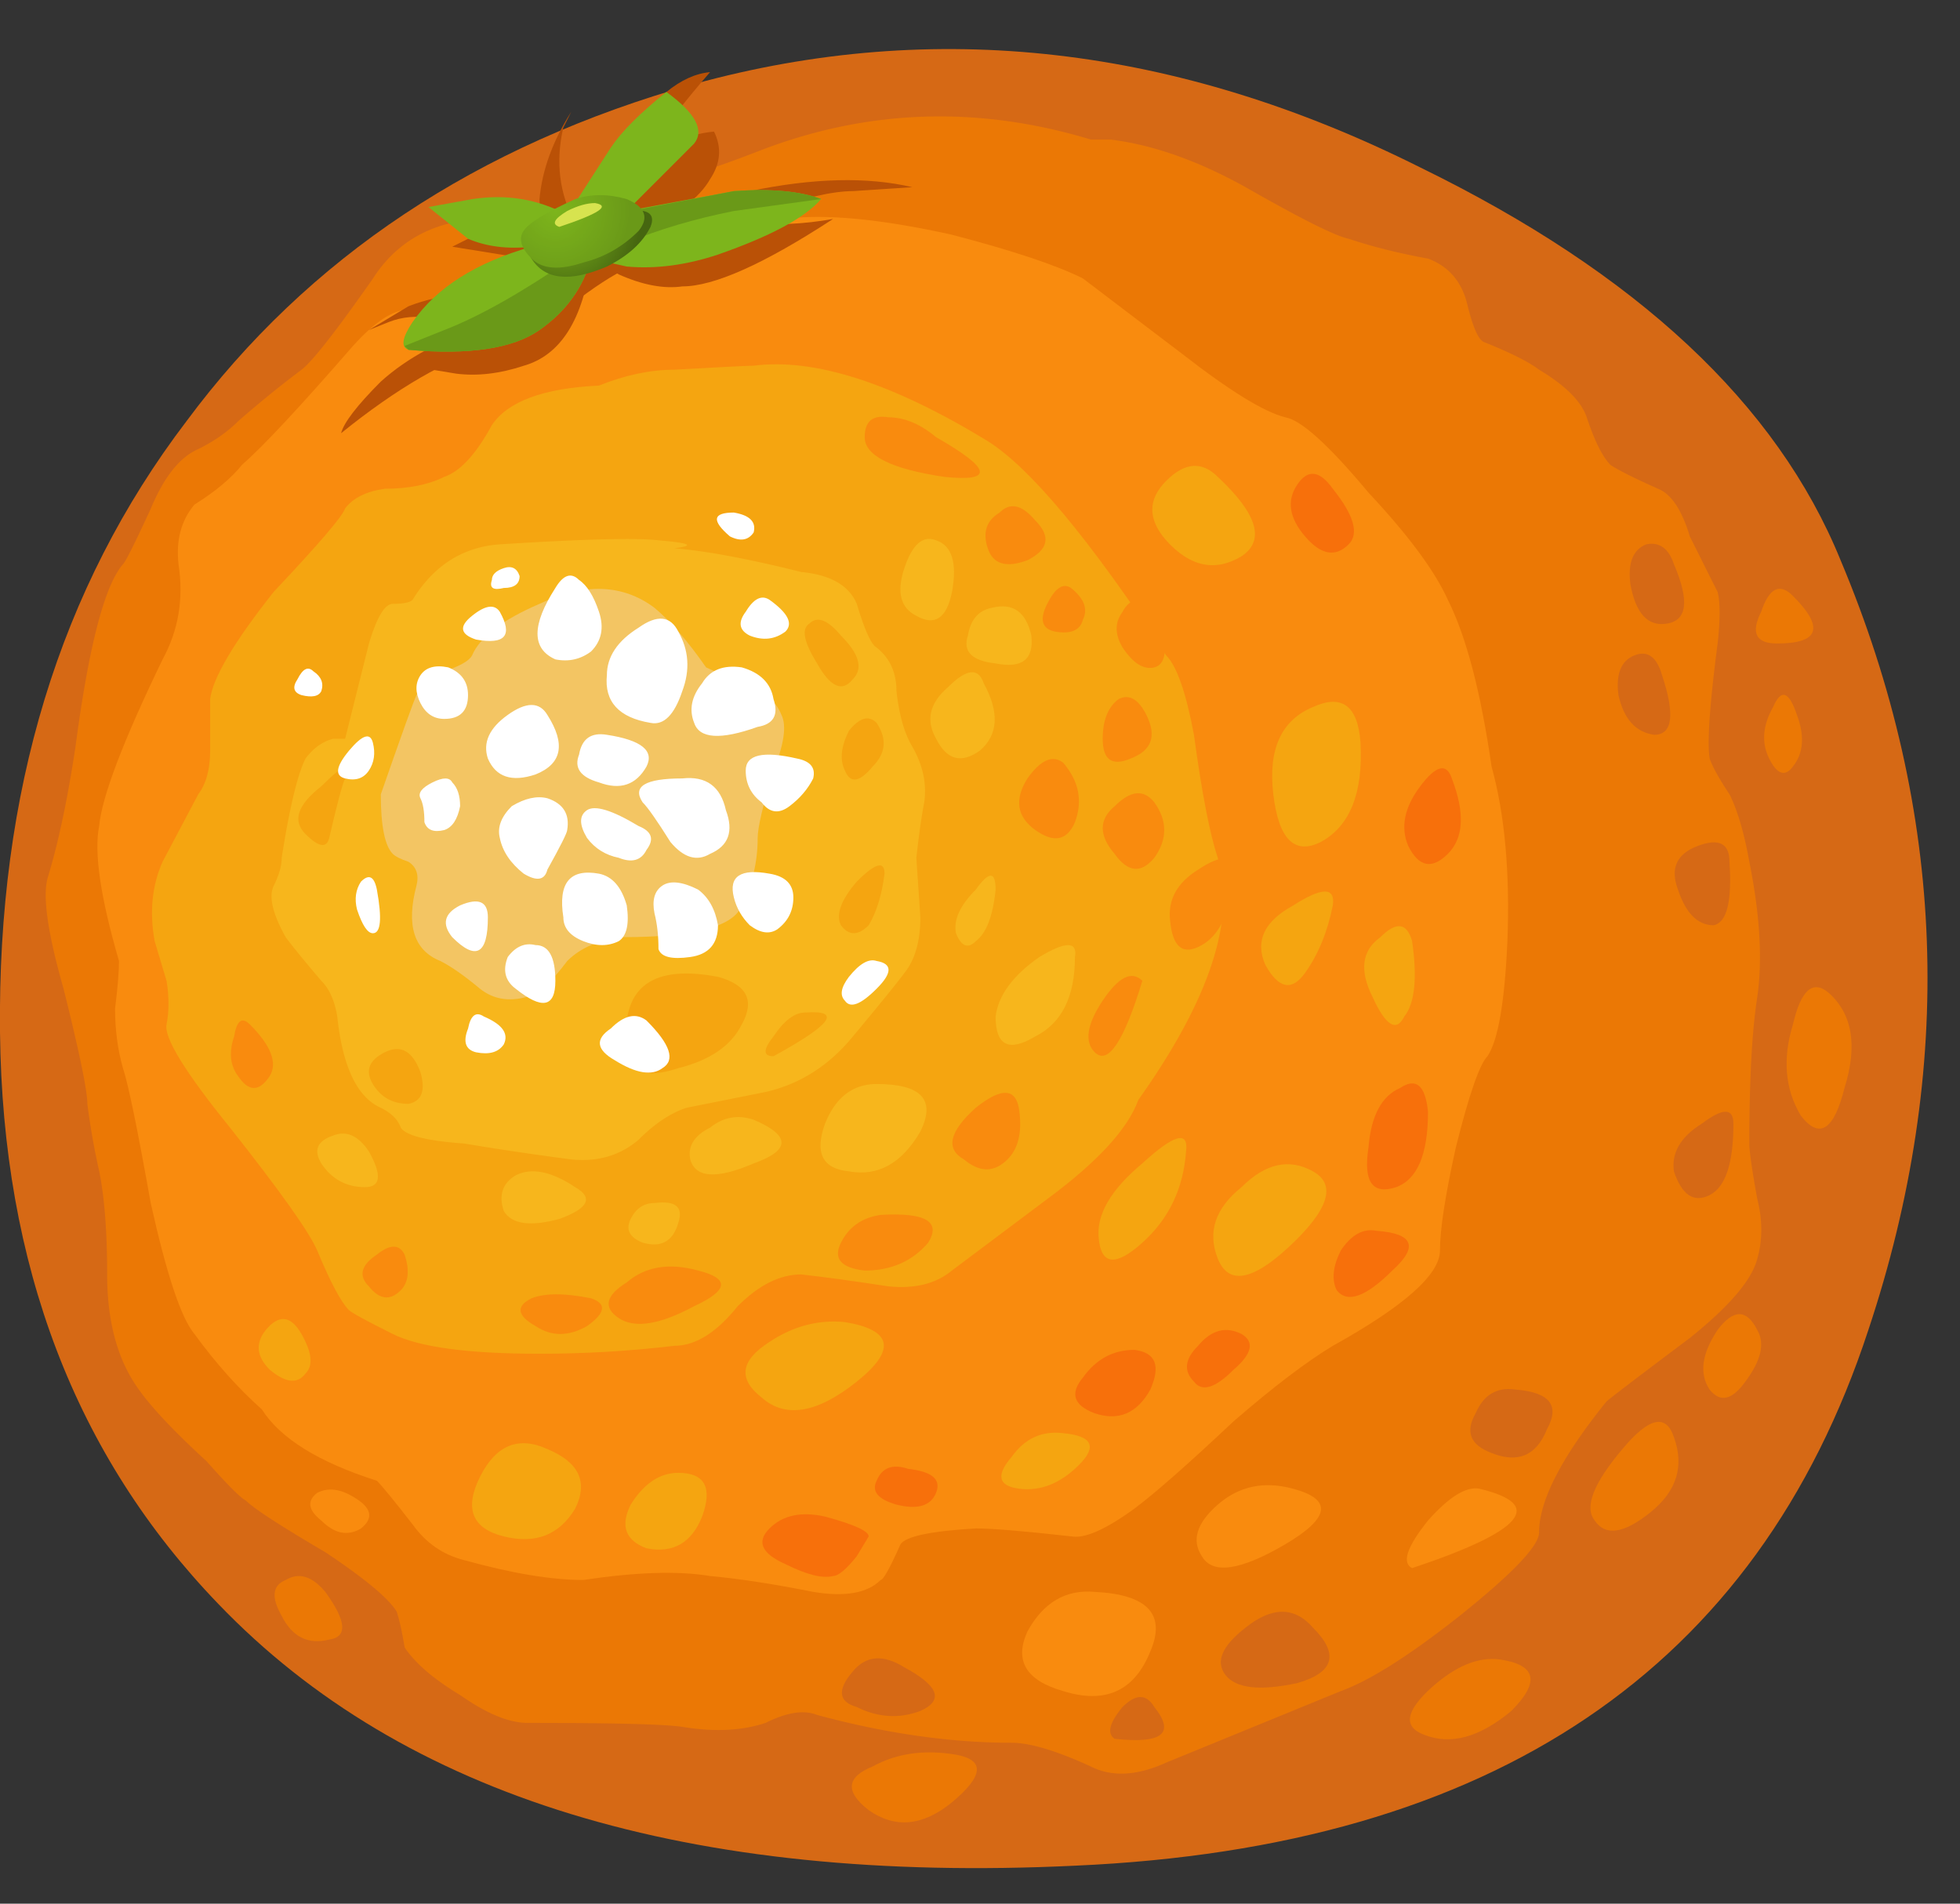 <svg xmlns="http://www.w3.org/2000/svg" width="280" viewBox="0 0 210 204" height="272" version="1.0"><rect x="0" y="0" width="210" height="204" fill="#333333" stroke="none"/><defs><clipPath id="a"><path d="M124.953 113.738h6.809v6.809h-6.809zm0 0"/></clipPath><clipPath id="b"><path d="M128.355 113.738a3.403 3.403 0 0 0-3.402 3.403 3.406 3.406 0 0 0 3.402 3.406 3.403 3.403 0 1 0 0-6.809zm0 0"/></clipPath><clipPath id="c"><path d="M56 22h14v8H56zm0 0"/></clipPath><clipPath id="d"><path d="m62.477 23.887 4.671-1.278c2.266-.28 3.114.286 2.551 1.703-.847 1.7-2.414 3.118-4.68 4.254-3.968 1.7-6.656 1.414-8.07-.851-.574-.852-.289-1.567.848-2.125.57-.285 2.129-.856 4.68-1.703zm0 0" clip-rule="evenodd"/></clipPath><clipPath id="f"><path d="M55 20h15v9H55zm0 0"/></clipPath><clipPath id="g"><path d="M61.625 21.336c1.703-.566 3.543-.566 5.527 0 1.985.848 2.407 1.984 1.278 3.398-1.696 1.703-3.68 2.836-5.95 3.399-2.55.851-4.39.71-5.527-.426-1.129-1.133-1.418-2.125-.848-2.977.56-.843 2.399-1.98 5.52-3.394zm0 0" clip-rule="evenodd"/></clipPath><radialGradient gradientTransform="matrix(.581 .814 .813 -.581 62.643 -39.158)" gradientUnits="userSpaceOnUse" r="8.231" cx="49.971" id="e" cy="-38.501" fx="49.971" fy="-38.501"><stop stop-color="#7DB51C" offset="0"/><stop stop-color="#7CB41C" offset=".008"/><stop stop-color="#7CB31C" offset=".02"/><stop stop-color="#7BB21C" offset=".031"/><stop stop-color="#7AB11B" offset=".043"/><stop stop-color="#7AB01B" offset=".055"/><stop stop-color="#79AF1B" offset=".066"/><stop stop-color="#78AE1B" offset=".078"/><stop stop-color="#78AD1B" offset=".09"/><stop stop-color="#77AD1B" offset=".102"/><stop stop-color="#76AC1B" offset=".113"/><stop stop-color="#76AB1A" offset=".125"/><stop stop-color="#75AA1A" offset=".137"/><stop stop-color="#74A91A" offset=".148"/><stop stop-color="#74A81A" offset=".16"/><stop stop-color="#73A71A" offset=".172"/><stop stop-color="#73A61A" offset=".184"/><stop stop-color="#72A51A" offset=".195"/><stop stop-color="#71A419" offset=".207"/><stop stop-color="#71A319" offset=".219"/><stop stop-color="#70A219" offset=".23"/><stop stop-color="#6FA119" offset=".242"/><stop stop-color="#6FA119" offset=".254"/><stop stop-color="#6EA019" offset=".262"/><stop stop-color="#6E9F19" offset=".27"/><stop stop-color="#6E9F19" offset=".277"/><stop stop-color="#6D9E19" offset=".285"/><stop stop-color="#6D9E18" offset=".293"/><stop stop-color="#6C9D18" offset=".301"/><stop stop-color="#6C9C18" offset=".309"/><stop stop-color="#6B9C18" offset=".316"/><stop stop-color="#6B9B18" offset=".324"/><stop stop-color="#6B9A18" offset=".332"/><stop stop-color="#6A9A18" offset=".34"/><stop stop-color="#6A9918" offset=".348"/><stop stop-color="#699918" offset=".355"/><stop stop-color="#699818" offset=".363"/><stop stop-color="#689718" offset=".371"/><stop stop-color="#689717" offset=".379"/><stop stop-color="#689617" offset=".387"/><stop stop-color="#679617" offset=".395"/><stop stop-color="#679517" offset=".402"/><stop stop-color="#669417" offset=".41"/><stop stop-color="#669417" offset=".418"/><stop stop-color="#659317" offset=".426"/><stop stop-color="#659217" offset=".434"/><stop stop-color="#659217" offset=".441"/><stop stop-color="#649117" offset=".449"/><stop stop-color="#649117" offset=".457"/><stop stop-color="#639016" offset=".465"/><stop stop-color="#638F16" offset=".473"/><stop stop-color="#628F16" offset=".48"/><stop stop-color="#628E16" offset=".488"/><stop stop-color="#628E16" offset=".496"/><stop stop-color="#618D16" offset=".504"/><stop stop-color="#608C16" offset=".516"/><stop stop-color="#608B16" offset=".527"/><stop stop-color="#5F8A16" offset=".539"/><stop stop-color="#5E8915" offset=".551"/><stop stop-color="#5E8815" offset=".563"/><stop stop-color="#5D8715" offset=".574"/><stop stop-color="#5D8615" offset=".586"/><stop stop-color="#5C8515" offset=".598"/><stop stop-color="#5B8415" offset=".609"/><stop stop-color="#5B8315" offset=".621"/><stop stop-color="#5A8314" offset=".633"/><stop stop-color="#5A8214" offset=".641"/><stop stop-color="#598114" offset=".648"/><stop stop-color="#598114" offset=".656"/><stop stop-color="#588014" offset=".664"/><stop stop-color="#588014" offset=".672"/><stop stop-color="#577F14" offset=".68"/><stop stop-color="#577E14" offset=".688"/><stop stop-color="#577E14" offset=".695"/><stop stop-color="#567D14" offset=".703"/><stop stop-color="#567D13" offset=".711"/><stop stop-color="#557C13" offset=".719"/><stop stop-color="#557B13" offset=".727"/><stop stop-color="#547B13" offset=".734"/><stop stop-color="#547A13" offset=".742"/><stop stop-color="#547913" offset=".75"/><stop stop-color="#537913" offset=".758"/><stop stop-color="#527813" offset=".77"/><stop stop-color="#527713" offset=".781"/><stop stop-color="#517612" offset=".793"/><stop stop-color="#517512" offset=".805"/><stop stop-color="#507412" offset=".816"/><stop stop-color="#507412" offset=".824"/><stop stop-color="#4F7312" offset=".832"/><stop stop-color="#4F7212" offset=".84"/><stop stop-color="#4E7212" offset=".848"/><stop stop-color="#4E7112" offset=".855"/><stop stop-color="#4D7012" offset=".863"/><stop stop-color="#4D7012" offset=".871"/><stop stop-color="#4C6F11" offset=".879"/><stop stop-color="#4C6E11" offset=".891"/><stop stop-color="#4B6D11" offset=".902"/><stop stop-color="#4B6C11" offset=".914"/><stop stop-color="#4A6C11" offset=".922"/><stop stop-color="#4A6B11" offset=".93"/><stop stop-color="#496B11" offset=".938"/><stop stop-color="#496A11" offset=".945"/><stop stop-color="#486911" offset=".957"/><stop stop-color="#486810" offset=".965"/><stop stop-color="#476810" offset=".973"/><stop stop-color="#476710" offset=".984"/><stop stop-color="#466610" offset=".992"/><stop stop-color="#466610" offset="1"/></radialGradient><radialGradient gradientTransform="matrix(.581 .814 .813 -.581 62.717 -39.22)" gradientUnits="userSpaceOnUse" r="8.23" cx="48.431" id="h" cy="-38.551" fx="48.431" fy="-38.551"><stop stop-color="#7DB51C" offset="0"/><stop stop-color="#7CB41C" offset=".031"/><stop stop-color="#7CB31C" offset=".059"/><stop stop-color="#7BB21C" offset=".086"/><stop stop-color="#7BB11C" offset=".113"/><stop stop-color="#7AB11B" offset=".141"/><stop stop-color="#7AB01B" offset=".164"/><stop stop-color="#79AF1B" offset=".188"/><stop stop-color="#79AF1B" offset=".211"/><stop stop-color="#78AE1B" offset=".234"/><stop stop-color="#78AE1B" offset=".258"/><stop stop-color="#78AD1B" offset=".277"/><stop stop-color="#77AC1B" offset=".297"/><stop stop-color="#77AC1B" offset=".316"/><stop stop-color="#76AB1B" offset=".336"/><stop stop-color="#76AB1B" offset=".355"/><stop stop-color="#76AA1A" offset=".375"/><stop stop-color="#75A91A" offset=".395"/><stop stop-color="#75A81A" offset=".43"/><stop stop-color="#74A81A" offset=".465"/><stop stop-color="#73A71A" offset=".496"/><stop stop-color="#73A61A" offset=".527"/><stop stop-color="#72A51A" offset=".555"/><stop stop-color="#72A41A" offset=".582"/><stop stop-color="#71A41A" offset=".605"/><stop stop-color="#71A319" offset=".629"/><stop stop-color="#71A319" offset=".648"/><stop stop-color="#70A219" offset=".668"/><stop stop-color="#70A119" offset=".688"/><stop stop-color="#6FA119" offset=".707"/><stop stop-color="#6FA019" offset=".742"/><stop stop-color="#6E9F19" offset=".773"/><stop stop-color="#6E9E19" offset=".801"/><stop stop-color="#6D9E19" offset=".824"/><stop stop-color="#6D9D19" offset=".844"/><stop stop-color="#6C9C18" offset=".863"/><stop stop-color="#6C9C18" offset=".895"/><stop stop-color="#6B9B18" offset=".918"/><stop stop-color="#6B9A18" offset=".938"/><stop stop-color="#6A9918" offset=".969"/><stop stop-color="#6A9918" offset="1"/></radialGradient></defs><g clip-path="url(#a)"><g clip-path="url(#b)"><path fill="#fc6c03" d="M124.953 113.738h6.809v6.809h-6.809zm0 0"/></g></g><path fill="#d66915" d="M152.152 17.934c23.23 11.34 38.254 25.37 45.051 42.093 11.332 26.934 12.328 54.43 2.977 82.5-11.895 36.29-40.235 55.426-84.996 57.403-41.368 1.988-71.965-7.364-91.801-28.059C8.078 155.992.28 135.586 0 110.637c-.281-25.793 6.375-47.625 19.973-65.492C33.003 27.575 51.137 15.52 74.37 9.004c25.781-7.09 51.715-4.117 77.781 8.93zm0 0" fill-rule="evenodd"/><path fill="#eb7805" d="M177.652 52.379c1.414.566 2.551 2.27 3.399 5.101 1.137 2.27 2.12 4.258 2.98 5.954.285 1.132.285 2.98 0 5.53-.851 6.516-1.136 10.634-.851 12.329.289.848.996 2.133 2.129 3.832.847 1.7 1.562 4.113 2.12 7.23 1.137 5.668 1.423 10.48.856 14.454-.578 3.687-.855 8.937-.855 15.734 0 .852.285 2.84.855 5.957.567 2.27.567 4.395 0 6.375-.578 2.273-2.984 5.102-7.234 8.508-5.66 4.25-8.637 6.523-8.926 6.804-4.816 5.954-7.223 10.633-7.223 14.036 0 1.418-2.832 4.39-8.504 8.93-5.382 4.253-9.636 6.945-12.75 8.074l-18.699 7.656c-3.113 1.418-5.808 1.562-8.07.422-3.68-1.692-6.52-2.547-8.5-2.547-6.516 0-13.457-.992-20.824-2.977-1.414-.574-3.254-.289-5.528.848-2.543.848-5.527.992-8.918.422-1.984-.285-7.511-.422-16.582-.422-1.984 0-4.39-.992-7.222-2.98-2.832-1.704-4.813-3.407-5.95-5.102-.28-1.703-.57-2.98-.847-3.828-.848-1.418-3.399-3.543-7.649-6.38-4.82-2.827-7.652-4.675-8.504-5.523-.574-.289-1.984-1.703-4.253-4.254-3.399-3.117-5.809-5.664-7.223-7.648-2.266-3.125-3.399-7.234-3.399-12.336 0-4.539-.28-8.226-.847-11.055a76.194 76.194 0 0 1-1.274-7.234c0-1.414-.851-5.523-2.55-12.336-1.696-5.95-2.27-9.918-1.696-11.906 1.13-3.684 2.121-8.367 2.977-14.035 1.418-10.77 3.12-17.293 5.094-19.559.289-.285 1.28-2.273 2.976-5.957 1.418-3.398 3.113-5.527 5.098-6.379 1.703-.847 3.12-1.84 4.254-2.976a118.493 118.493 0 0 1 6.797-5.524c1.136-.855 3.687-4.11 7.656-9.781 2.547-3.969 6.375-6.094 11.472-6.379 9.63-.848 19.555-3.258 29.747-7.227 11.62-4.535 23.523-4.964 35.699-1.273h2.125c4.535.566 9.351 2.266 14.453 5.102 5.945 3.398 9.633 5.246 11.047 5.53 2.543.849 5.387 1.56 8.504 2.126 2.265.851 3.68 2.55 4.246 5.101.57 2.27 1.129 3.543 1.703 3.829 2.832 1.128 4.816 2.12 5.945 2.976 2.836 1.703 4.531 3.402 5.102 5.106.847 2.55 1.703 4.253 2.55 5.101.84.559 2.544 1.414 5.094 2.55zm0 0" fill-rule="evenodd"/><path fill="#f98b0e" d="M102 25.156c6.512 1.703 11.191 3.262 14.023 4.68l10.63 8.078c5.097 3.969 8.78 6.238 11.054 6.805 1.695.281 4.672 2.98 8.918 8.074 4.25 4.539 7.09 8.367 8.504 11.484 1.984 3.97 3.535 9.922 4.68 17.86 1.414 5.101 1.984 11.343 1.699 18.715-.285 6.515-.992 10.628-2.13 12.328-.847.851-1.983 4.113-3.394 9.78-1.132 5.103-1.703 8.786-1.703 11.056 0 2.55-3.82 5.949-11.476 10.203-2.825 1.703-6.368 4.398-10.625 8.082-4.813 4.531-8.356 7.656-10.63 9.36-3.112 2.269-5.382 3.253-6.796 2.976-5.106-.57-8.504-.848-10.203-.848-4.813.281-7.508.848-8.07 1.7-1.133 2.55-1.844 3.823-2.126 3.823-1.418 1.415-3.824 1.844-7.222 1.278-4.254-.848-7.934-1.414-11.047-1.7-3.406-.57-7.934-.425-13.598.423-3.398 0-7.652-.708-12.75-2.125-2.27-.57-4.11-1.84-5.527-3.825-1.984-2.547-3.262-4.11-3.828-4.683-6.235-1.985-10.344-4.532-12.328-7.649-2.551-2.273-4.953-4.965-7.223-8.082-1.426-1.695-2.98-6.37-4.684-14.031-1.418-7.938-2.406-12.758-2.976-14.461-.567-1.98-.844-4.11-.844-6.379.285-2.27.422-3.965.422-5.098-1.984-6.804-2.695-11.625-2.125-14.46.285-3.118 2.547-9.075 6.797-17.86 1.703-3.12 2.273-6.515 1.703-10.207-.281-2.55.281-4.68 1.703-6.375 2.266-1.422 3.961-2.844 5.094-4.258 2.273-1.984 6.234-6.238 11.902-12.754 2.551-2.836 4.672-4.113 6.375-3.836 1.13.286 2.406.575 3.824.852 1.704-.285 7.649-3.258 17.852-8.934 2.832-1.128 5.664-1.695 8.496-1.695 4.254.281 7.504.281 9.774 0 4.25-.558 10.207.004 17.855 1.703zm0 0" fill-rule="evenodd"/><path fill="#ba5106" d="m97.75 20.059-6.375.421c-4.254 0-12.469 2.84-24.648 8.508-1.704.848-3.97 2.407-6.801 4.676-1.98 1.703-4.39 2.836-7.223 3.406-4.82 1.414-10.203 4.54-16.156 9.352.289-1.133 1.703-2.973 4.254-5.531 2.832-2.551 6.52-4.536 11.054-5.95l-5.527-.851c-1.703-.281-3.262-.14-4.68.422l-2.125.855 4.247-2.55c3.687-1.422 7.085-1.567 10.207-.426 3.117.847 4.39.707 3.824-.422-.563-1.989-.563-3.258 0-3.828.847-.848 1.133-1.7.847-2.551-.562-1.703-.847-3.117-.847-4.254.285-3.117 1.422-6.234 3.406-9.36l-.855 1.704c-.848 3.683-.426 7.09 1.273 10.207 1.133 2.55 1.414 2.55.852 0-.286-1.133 1.128-3.973 4.25-8.504 3.117-4.813 6.238-7.371 9.351-7.653-5.664 6.516-8.496 11.051-8.496 13.606l2.543.426c2.55 0 5.953-.426 10.207-1.278 6.793-1.418 12.598-1.558 17.418-.425zm0 0" fill-rule="evenodd"/><path fill="#ba5106" d="M68.422 18.355c2.273-2.55 4.96-3.972 8.078-4.253.848 1.703.71 3.398-.422 5.101-1.129 1.988-3.543 3.828-7.223 5.531l11.047-.847c3.118.281 6.239.136 9.352-.422-7.367 4.812-12.75 7.226-16.145 7.226-1.984.282-4.254-.144-6.804-1.28l-2.97-1.696c-.847 6.52-3.26 10.348-7.222 11.48-2.55.848-4.965 1.13-7.226.848l-2.559-.422c1.695-2.27 4.672-4.535 8.922-6.805l6.375-4.25-13.168-2.128L51 25.155c2.266-.566 4.39-.566 6.375 0l4.25.426zm0 0" fill-rule="evenodd"/><path fill="#7db51c" d="M65.453 15.805c1.137-1.703 3.121-3.688 5.945-5.953 3.118 2.27 4.11 4.113 2.977 5.53l-7.223 7.227L78.63 20.48c3.969-.285 7.086 0 9.351.848-1.703 1.985-5.382 3.973-11.054 5.953-3.399 1.13-6.656 1.563-9.774 1.282l-3.824-.856c-.848 3.125-2.695 5.668-5.527 7.656-2.832 1.985-7.512 2.696-14.024 2.121-.855-.277-.71-1.27.426-2.972 2.55-3.68 6.797-6.38 12.75-8.075-2.55.282-4.816 0-6.8-.847l-4.247-3.402 4.68-.848c3.68-.567 7.078 0 10.2 1.7zm0 0" fill-rule="evenodd"/><path fill="#6a9918" d="M78.629 22.61c-4.254.847-8.078 1.988-11.477 3.402l-3.824 1.703c-.848 3.12-2.695 5.668-5.527 7.652-2.832 1.985-7.512 2.696-14.024 2.125l-.425-.422 4.25-1.703c3.68-1.418 8.214-3.972 13.597-7.652l6.375-5.106 11.051-2.129c3.969-.285 7.082 0 9.352.848zm0 0" fill-rule="evenodd"/><g clip-path="url(#c)"><g clip-path="url(#d)"><path fill="url(#e)" d="m52.625 25.008 12.945-9.254 8.446 11.828-12.946 9.254zm0 0"/></g></g><g clip-path="url(#f)"><g clip-path="url(#g)"><path fill="url(#h)" d="m51.652 23.543 13.168-9.41 8.621 12.074-13.168 9.414zm0 0"/></g></g><path fill="#d7e34f" d="M63.75 21.762c1.703.281.426 1.133-3.824 2.55-.848-.289-.567-.847.847-1.703 1.137-.57 2.122-.847 2.977-.847zm0 0" fill-rule="evenodd"/><path fill="#f5a510" d="M105.824 47.27c4.531 2.835 10.91 10.488 19.121 22.964 1.137 1.137 2.13 3.973 2.977 8.508.848 6.242 1.703 10.63 2.55 13.18 1.985 6.516-.847 15.164-8.503 25.941-1.133 3.117-4.39 6.66-9.774 10.633-1.132.844-4.535 3.399-10.199 7.652-1.703 1.418-3.973 1.989-6.805 1.7-3.687-.567-6.8-.993-9.351-1.278-2.266 0-4.535 1.133-6.8 3.403-2.27 2.832-4.536 4.246-6.798 4.246-4.816.574-9.633.851-14.453.851-7.648 0-12.894-.707-15.719-2.125-2.84-1.414-4.398-2.27-4.68-2.547-.847-.847-1.984-2.976-3.398-6.378-.847-1.985-3.969-6.372-9.351-13.184-4.813-5.945-7.078-9.633-6.797-11.055.281-1.414.281-2.976 0-4.676l-1.274-4.253c-.566-3.118-.285-5.957.848-8.504l3.824-7.227c.848-1.133 1.274-2.695 1.274-4.68v-5.53c.285-2.27 2.55-6.099 6.804-11.481 4.809-5.106 7.367-8.078 7.649-8.934.847-1.129 2.27-1.84 4.254-2.121 2.543 0 4.672-.43 6.375-1.277 1.695-.57 3.398-2.407 5.097-5.532 1.696-2.55 5.528-3.968 11.477-4.246 2.832-1.136 5.527-1.703 8.078-1.703 5.098-.285 7.93-.43 8.496-.43 6.52-.84 14.879 1.848 25.078 8.083zm0 0" fill-rule="evenodd"/><path fill="#f7b61c" d="M91.8 64.71c.848 2.833 1.563 4.392 2.122 4.677 1.422 1.136 2.129 2.695 2.129 4.675.285 2.551.847 4.543 1.703 5.958 1.129 1.984 1.558 3.968 1.273 5.957-.28 1.414-.562 3.398-.847 5.949l.43 6.379c0 2.55-.575 4.539-1.704 5.957-.847 1.133-2.687 3.402-5.527 6.808-2.55 3.118-5.664 5.102-9.352 5.95a11498.9 11498.9 0 0 0-8.5 1.699c-1.695.57-3.398 1.703-5.097 3.406-1.98 1.7-4.39 2.41-7.22 2.121a325.855 325.855 0 0 1-11.472-1.703c-3.972-.281-6.238-.848-6.804-1.703-.282-.84-.993-1.559-2.121-2.121-2.551-1.133-4.102-4.395-4.676-9.781-.282-1.696-.848-2.977-1.7-3.82-1.695-1.985-2.972-3.544-3.824-4.68-1.422-2.547-1.843-4.395-1.277-5.532.566-1.133.844-2.125.844-2.98.847-5.383 1.699-8.93 2.55-10.633.848-1.129 1.84-1.84 2.977-2.125h1.273l2.551-10.203c.848-2.836 1.703-4.254 2.551-4.254 1.129 0 1.832-.145 2.121-.43 2.27-3.683 5.383-5.668 9.348-5.949 9.07-.574 14.734-.71 17-.43 3.406.285 3.969.567 1.703.852 3.398.281 7.933 1.129 13.598 2.543 3.117.297 5.101 1.426 5.949 3.414zm0 0" fill-rule="evenodd"/><path fill="#f3c563" d="M42.082 91.5c-.848-.848-1.281-2.98-1.281-6.379 2.273-6.516 3.543-10.066 3.824-10.633.57-1.133 1.559-1.984 2.977-2.55 1.695-.567 2.687-1.133 2.976-1.7.848-1.984 3.262-3.824 7.223-5.527 4.82-2.277 8.926-2.125 12.324.426 1.703 1.414 3.543 3.539 5.527 6.379.57.28 2.13.992 4.68 2.125 1.695.57 2.832 1.558 3.398 2.976.563 1.137.282 3.125-.851 5.953-1.129 3.688-1.7 6.094-1.7 7.227 0 2.55-.566 4.957-1.695 7.226-.851 2.27-5.101 3.403-12.75 3.403-2.55.281-4.535 1.136-5.957 2.554-1.695 2.27-3.12 3.54-4.25 3.825-1.984.57-3.68.28-5.101-.852-1.696-1.414-3.121-2.406-4.25-2.973-2.832-1.136-3.68-3.832-2.551-8.082.281-1.128 0-1.984-.848-2.543-.855-.289-1.418-.574-1.695-.855zm0 0" fill-rule="evenodd"/><path fill="#fff" d="M65.023 78.742c3.688.567 5.102 1.7 4.247 3.399-1.13 1.988-2.825 2.554-5.098 1.703-1.98-.563-2.688-1.563-2.129-2.977.293-1.703 1.285-2.406 2.98-2.125zM68.422 88.52c1.422.574 1.703 1.421.848 2.554-.563 1.13-1.555 1.418-2.977.848-1.414-.285-2.547-.992-3.398-2.125-.848-1.422-.848-2.406 0-2.98.855-.563 2.695 0 5.527 1.703zM73.102 83.418c2.543-.281 4.109.848 4.671 3.398.852 2.278.286 3.836-1.695 4.684-1.418.848-2.832.422-4.25-1.277-1.422-2.266-2.414-3.688-2.976-4.246-1.133-1.704.28-2.559 4.25-2.559zM85.426 81.293c1.418.285 1.984.992 1.699 2.133-.57 1.129-1.41 2.12-2.547 2.976-1.133.848-2.125.711-2.976-.422-1.133-.847-1.704-1.984-1.704-3.406 0-1.707 1.848-2.133 5.528-1.281zM79.477 71.516c1.984.57 3.117 1.703 3.398 3.398.57 1.703 0 2.695-1.703 2.98-3.961 1.415-6.23 1.274-6.797-.43-.57-1.417-.281-2.831.852-4.245.851-1.426 2.265-1.992 4.25-1.703zM69.703 77.465c-3.402-.563-4.96-2.274-4.68-5.102 0-1.984 1.133-3.687 3.399-5.101 1.984-1.414 3.406-1.278 4.254.422 1.129 1.984 1.281 4.109.426 6.379-.848 2.55-1.985 3.687-3.399 3.402zM64.176 65.559c.566 1.703.285 3.117-.848 4.254-1.129.847-2.41 1.132-3.824.847-2.55-1.137-2.55-3.683 0-7.652.848-1.414 1.703-1.703 2.543-.852.848.567 1.558 1.7 2.129 3.403zM58.648 76.613c1.985 3.121 1.567 5.246-1.273 6.38-2.543.847-4.246.28-5.102-1.704-.562-1.7.141-3.258 2.125-4.676 1.985-1.422 3.403-1.422 4.25 0zM58.648 85.543c1.704.57 2.407 1.703 2.125 3.398 0 .286-.71 1.704-2.125 4.25-.28 1.137-1.136 1.282-2.546.426-1.422-1.129-2.27-2.406-2.551-3.824-.285-1.133.144-2.27 1.281-3.402 1.414-.848 2.68-1.133 3.816-.848zM64.176 93.625c1.422.281 2.414 1.418 2.976 3.398.285 1.989 0 3.258-.847 3.829-1.13.566-2.407.566-3.825 0-1.417-.57-2.12-1.422-2.12-2.551-.579-3.684.695-5.242 3.816-4.676zM74.797 95.328c1.137.848 1.84 2.125 2.129 3.824 0 1.989-.992 3.125-2.969 3.403-1.984.28-3.121 0-3.406-.848 0-1.422-.137-2.691-.426-3.828-.281-1.422 0-2.406.848-2.98.855-.563 2.129-.422 3.824.43zM82.453 93.625c1.695.281 2.55 1.129 2.55 2.55 0 1.419-.57 2.552-1.702 3.4-.848.573-1.84.429-2.969-.423-.848-.847-1.422-1.84-1.703-2.976-.57-2.27.71-3.117 3.824-2.551zM52.273 98.3c0 3.97-1.273 4.68-3.824 2.126-1.136-1.414-.847-2.547.844-3.403 1.988-.847 2.98-.421 2.98 1.278zM57.375 101.277c1.418 0 2.129 1.278 2.129 3.836 0 2.832-1.418 3.117-4.254.84-1.129-.84-1.41-1.98-.848-3.398.848-1.133 1.844-1.559 2.973-1.278zM48.457 83.844c.563.566.84 1.422.84 2.554-.281 1.415-.84 2.266-1.695 2.551-1.137.281-1.848 0-2.13-.847 0-1.133-.136-1.989-.425-2.555-.285-.563.144-1.129 1.281-1.695 1.137-.57 1.84-.57 2.129-.008zM50.145 74.488c0 1.696-.848 2.551-2.543 2.551-1.137 0-1.985-.566-2.555-1.695-.567-1.133-.567-2.125 0-2.98.57-.848 1.562-1.137 2.976-.848 1.418.566 2.122 1.55 2.122 2.972zM53.55 65.559c1.419 2.55.571 3.543-2.55 2.976-1.703-.562-1.84-1.414-.422-2.543 1.414-1.144 2.406-1.281 2.973-.433zM53.977 60.883c.847-.285 1.414 0 1.695.847 0 .848-.563 1.278-1.695 1.278-1.137.281-1.563 0-1.274-.852 0-.562.426-.992 1.274-1.273zM40.379 95.328c.566 3.117.422 4.68-.426 4.68-.574 0-1.133-.848-1.703-2.551-.281-1.133-.137-2.125.422-2.973.851-.859 1.418-.578 1.707.844zM51.848 108.934c1.984.847 2.687 1.84 2.129 2.984-.57.848-1.563 1.129-2.977.848-1.129-.282-1.414-1.133-.848-2.551.278-1.426.848-1.848 1.696-1.281zm0 0" fill-rule="evenodd"/><path fill="#f5a510" d="M90.098 68.11c1.984 1.984 2.406 3.542 1.277 4.675-1.133 1.422-2.406.848-3.832-1.695-1.414-2.278-1.695-3.692-.844-4.25.848-.856 1.985-.434 3.399 1.27zM93.922 77.465c1.137 1.7.992 3.262-.422 4.676-1.41 1.703-2.402 1.847-2.977.43-.562-1.137-.425-2.551.43-4.255 1.137-1.414 2.121-1.703 2.969-.851zM94.77 93.625c-.282 2.27-.848 4.11-1.696 5.527-1.129 1.133-2.12 1.133-2.976 0-.567-1.129 0-2.695 1.695-4.675 1.984-1.985 2.977-2.274 2.977-.852zM76.926 104.68c3.117.847 3.969 2.55 2.55 5.101-1.128 2.274-3.398 3.832-6.8 4.684-2.551.847-4.254.707-5.094-.422-.574-.852-.71-2.41-.43-4.684.567-4.254 3.82-5.812 9.774-4.68zM86.273 108.504c3.97-.281 2.832 1.277-3.398 4.683-1.129 0-1.129-.703 0-2.124 1.137-1.704 2.266-2.56 3.398-2.56zM45.047 114.89c.57 1.985.144 3.118-1.277 3.4-1.696 0-2.977-.708-3.825-2.126-.847-1.414-.425-2.543 1.278-3.398 1.699-.856 2.98-.145 3.824 2.125zM36.977 83.418c-.286.57-.852 2.695-1.704 6.379-.28 1.133-1.132.992-2.55-.426-1.418-1.422-.848-3.117 1.695-5.105 2.559-2.543 3.41-2.832 2.559-.848zm0 0" fill-rule="evenodd"/><path fill="#f7b61c" d="M80.75 119.992c3.973 1.7 3.973 3.258 0 4.684-3.969 1.703-6.234 1.558-6.793-.43-.289-1.414.418-2.55 2.121-3.406 1.414-1.137 2.973-1.418 4.672-.848zM61.625 127.219c1.988 1.133 1.414 2.277-1.7 3.406-3.12.844-5.093.566-5.948-.848-.57-1.703-.137-2.976 1.273-3.828 1.703-.86 3.828-.426 6.375 1.27zM70.125 128.918c2.266-.285 3.121.422 2.55 2.125-.566 1.984-1.84 2.695-3.823 2.121-1.422-.57-1.844-1.414-1.278-2.543.567-1.133 1.422-1.703 2.551-1.703zM106.672 95.328c-.281 2.832-.992 4.68-2.121 5.527-.844.852-1.559.567-2.125-.847-.281-1.418.43-2.977 2.125-4.68 1.418-1.988 2.12-1.988 2.12 0zM105.398 73.219c1.704 3.117 1.563 5.531-.421 7.222-1.985 1.418-3.543.993-4.68-1.277-1.129-1.984-.703-3.828 1.281-5.531 1.98-1.98 3.254-2.117 3.82-.414zM100.297 57.902c1.703.567 2.273 2.41 1.703 5.532-.57 2.836-1.848 3.687-3.832 2.55-1.695-.847-2.121-2.55-1.273-5.101.847-2.551 1.988-3.547 3.402-2.98zM106.25 65.137c2.27-.57 3.688.422 4.25 2.976.285 2.555-.996 3.547-3.828 2.98-2.543-.28-3.535-1.277-2.969-2.98.281-1.707 1.129-2.695 2.547-2.976zM115.172 102.555c0 4.25-1.414 7.09-4.246 8.507-2.832 1.704-4.254.993-4.254-2.128.289-2.27 1.848-4.395 4.68-6.375 2.832-1.704 4.109-1.704 3.82-.004zM93.922 116.164c4.82 0 6.375 1.703 4.68 5.106-1.985 3.406-4.536 4.82-7.649 4.253-2.84-.28-3.687-1.984-2.558-5.109 1.136-2.832 2.98-4.25 5.527-4.25zM39.523 123.387c1.422 2.55 1.278 3.828-.425 3.828-1.985 0-3.543-.844-4.68-2.547-.848-1.418-.426-2.41 1.281-2.984 1.422-.559 2.688.007 3.824 1.703zm0 0" fill-rule="evenodd"/><path fill="#f5a510" d="M90.523 141.676c5.102.847 5.528 2.976 1.278 6.379-4.254 3.398-7.653 3.968-10.2 1.703-2.55-1.992-2.269-3.973.848-5.957 2.551-1.7 5.242-2.403 8.074-2.125zM127.078 123.387c-.289 3.972-1.84 7.234-4.683 9.777-2.829 2.555-4.391 2.414-4.672-.418-.285-2.555 1.273-5.242 4.672-8.078 3.402-3.121 4.968-3.543 4.683-1.281zM140.672 125.523c2.55 1.415 1.703 4.11-2.547 8.07-3.969 3.696-6.516 4.114-7.648 1.282-1.13-2.836-.282-5.387 2.543-7.656 2.558-2.551 5.105-3.117 7.652-1.696zM145.77 79.598c.285 5.386-1.13 8.922-4.247 10.625-2.824 1.422-4.527-.282-5.097-5.102-.57-4.82.847-7.937 4.246-9.355 3.113-1.418 4.816-.141 5.098 3.832zM142.8 97.031c-.566 2.832-1.558 5.246-2.972 7.227-1.418 1.984-2.832 1.695-4.25-.848-1.133-2.555-.14-4.676 2.977-6.379 3.11-1.988 4.527-1.988 4.246 0zM58.648 155.285c3.399 1.414 4.391 3.54 2.977 6.38-1.7 2.827-4.25 3.823-7.648 2.98-3.399-.848-4.25-2.98-2.551-6.38 1.703-3.406 4.11-4.398 7.222-2.98zM32.297 142.95c1.137 1.988 1.281 3.402.426 4.25-.848 1.136-2.121 1-3.825-.423-1.418-1.418-1.558-2.836-.421-4.25 1.414-1.703 2.687-1.562 3.82.422zM72.676 157.832c2.832 0 3.687 1.563 2.55 4.688-1.132 2.828-3.117 3.964-5.956 3.398-2.266-.848-2.825-2.406-1.696-4.68 1.422-2.27 3.121-3.406 5.102-3.406zM113.902 153.582c3.114.285 3.688 1.422 1.703 3.402-1.984 1.985-4.109 2.832-6.375 2.551-2.27-.281-2.55-1.422-.851-3.398 1.41-1.98 3.254-2.836 5.523-2.555zM151.297 100.855c.574 3.97.289 6.665-.84 8.079-.848 1.703-1.992.992-3.41-2.125-1.414-2.829-1.133-4.957.851-6.38 1.704-1.702 2.84-1.558 3.399.426zM130.477 51.102c4.246 3.972 5.101 6.808 2.543 8.511-2.825 1.696-5.52 1.13-8.07-1.703-1.985-2.27-1.985-4.394 0-6.379 1.984-1.992 3.823-2.129 5.527-.43zm0 0" fill-rule="evenodd"/><path fill="#f98b0e" d="M138.547 159.535c4.246 1.137 3.969 3.121-.84 5.953-4.824 2.832-7.8 3.254-8.934 1.282-1.128-1.704-.562-3.547 1.704-5.532 2.27-1.984 4.957-2.55 8.07-1.703zM117.3 170.59c5.665.281 7.65 2.414 5.95 6.379-1.703 4.246-4.82 5.668-9.348 4.246-3.968-1.13-5.246-3.254-3.824-6.371 1.7-3.117 4.106-4.54 7.223-4.254zM37.828 160.39c1.98 1.137 2.27 2.274.844 3.407-1.414.848-2.828.562-4.246-.852-1.422-1.129-1.559-2.125-.426-2.976 1.133-.574 2.41-.434 3.828.422zM158.52 159.535c7.093 1.703 4.687 4.535-7.223 8.508-1.129-.57-.563-2.27 1.703-5.102 2.266-2.55 4.11-3.687 5.52-3.406zm0 0" fill-rule="evenodd"/><path fill="#eb7805" d="M179.348 154.012c1.136 3.117.293 5.804-2.543 8.074-2.832 2.27-4.817 2.55-5.95.848-1.128-1.414-.136-3.97 2.977-7.653 2.828-3.394 4.668-3.82 5.516-1.27zM192.531 76.613c.844 2.27.703 4.11-.433 5.528-.844 1.14-1.692.851-2.543-.848-.844-1.695-.703-3.54.422-5.527.851-1.989 1.695-1.704 2.554.847zM195.922 106.383c2.55 2.265 3.121 5.668 1.703 10.203-1.129 4.539-2.688 5.531-4.672 2.98-1.703-2.828-1.984-6.097-.855-9.777.855-3.691 2.125-4.828 3.824-3.406zM192.094 63.855c3.402 3.399 2.836 5.102-1.692 5.102-2.273 0-2.84-1.129-1.703-3.406.848-2.543 1.985-3.117 3.395-1.696zM188.277 142.527c.844 1.414.422 3.258-1.277 5.532-1.422 1.984-2.695 2.27-3.832.847-1.125-1.707-.844-3.832.852-6.379 1.703-2.265 3.12-2.265 4.257 0zM160.648 177.824c3.973.57 4.391 2.406 1.278 5.524-3.406 2.84-6.52 3.687-9.348 2.55-2.273-.847-1.984-2.55.844-5.101 2.555-2.266 4.96-3.258 7.226-2.973zM102.426 188.035c3.117.567 2.976 2.266-.422 5.098-3.121 2.55-6.09 2.84-8.922.851-2.55-1.984-2.414-3.543.418-4.687 2.55-1.406 5.523-1.836 8.926-1.262zM34.852 170.59c2.27 3.12 2.406 4.824.421 5.11-2.27.57-3.968-.286-5.101-2.552-1.129-1.988-.992-3.257.43-3.828 1.41-.855 2.832-.43 4.25 1.27zm0 0" fill-rule="evenodd"/><path fill="#f98b0e" d="M100.297 46.848c5.953 3.402 6.238 4.816.848 4.25-5.665-.848-8.497-2.27-8.497-4.25 0-1.703.848-2.407 2.551-2.13 1.7.009 3.403.712 5.098 2.13zM110.926 55.777c1.699 1.703 1.418 3.125-.848 4.258-2.27.848-3.687.426-4.246-1.277-.574-1.703-.144-2.98 1.273-3.832 1.125-1.133 2.399-.844 3.82.851zM114.75 63.008c1.414 1.137 1.84 2.265 1.273 3.398-.28 1.133-1.273 1.567-2.976 1.278-1.414-.286-1.7-1.278-.848-2.973.848-1.703 1.703-2.277 2.551-1.703zM124.527 67.262c.575 2.55.285 3.968-.847 4.254-1.137.28-2.274-.426-3.403-2.13-.847-1.413-.847-2.698 0-3.827.282-.567.711-.993 1.274-1.278h1.281c.844.285 1.414 1.278 1.695 2.98zM122.828 76.613c1.129 2.27.57 3.828-1.703 4.676-1.984.848-2.977.137-2.977-2.125 0-1.984.57-3.398 1.704-4.254 1.128-.562 2.12.004 2.976 1.703zM113.902 81.723c1.703 1.976 2.121 4.101 1.274 6.379-.84 1.976-2.266 2.265-4.246.847-1.985-1.422-2.266-3.261-.848-5.531 1.414-1.984 2.684-2.55 3.82-1.695zM123.676 85.977c1.418 1.98 1.418 3.964 0 5.949-1.422 1.703-2.832 1.566-4.254-.422-1.695-1.984-1.695-3.688 0-5.102 1.703-1.707 3.117-1.851 4.254-.425zM132.172 93.625c-.281 3.969-1.414 6.516-3.399 7.652-1.984 1.137-3.113.285-3.398-2.543-.281-2.277.71-4.113 2.98-5.53 2.543-1.704 3.817-1.567 3.817.421zM122.395 105.105c-1.985 6.524-3.68 9.07-5.102 7.657-1.129-1.133-.84-2.985.848-5.532 1.71-2.55 3.12-3.257 4.254-2.125zM109.223 119.14c.28 2.266-.137 3.97-1.274 5.102-1.422 1.418-2.976 1.418-4.68 0-1.984-1.133-1.558-2.98 1.274-5.531 2.84-2.27 4.398-2.125 4.68.43zM94.352 130.191c4.808-.28 6.511.711 5.097 2.98-1.699 1.985-3.969 2.985-6.8 2.985-2.551-.289-3.399-1.281-2.551-2.984.855-1.703 2.27-2.695 4.254-2.98zM74.797 136.152c3.406.848 3.262 2.121-.422 3.82-3.68 1.985-6.375 2.41-8.074 1.282-1.696-1.133-1.414-2.414.847-3.828 1.985-1.703 4.536-2.13 7.649-1.274zM63.328 139.129c1.695.566 1.559 1.559-.426 2.973-1.984 1.132-3.824 1.132-5.527 0-1.984-1.133-2.125-2.125-.422-2.973 1.414-.57 3.54-.57 6.375 0zM43.352 134.45c.562 1.706.418 2.984-.43 3.831-1.129 1.13-2.266.992-3.399-.43-1.136-1.128-.851-2.265.852-3.402 1.418-1.14 2.41-1.14 2.977 0zM26.773 109.781c2.27 2.274 2.977 4.117 2.13 5.531-1.13 1.704-2.266 1.704-3.4 0-.847-1.132-.991-2.546-.417-4.25.277-1.703.836-2.128 1.687-1.28zm0 0" fill-rule="evenodd"/><path fill="#f7700b" d="M153 119.14c0 4.536-1.129 7.231-3.398 8.075-2.555.847-3.547-.567-2.98-4.25.28-3.406 1.417-5.528 3.401-6.38 1.704-1.136 2.696-.28 2.977 2.556zM147.473 131.895c3.968.285 4.535 1.699 1.703 4.257-2.832 2.828-4.817 3.536-5.95 2.121-.57-1.128-.425-2.55.422-4.253 1.13-1.704 2.407-2.407 3.825-2.125zM133.02 142.95c1.421.85 1.132 2.124-.848 3.827-1.977 1.985-3.399 2.414-4.246 1.282-1.13-1.137-.992-2.414.43-3.832 1.41-1.7 2.968-2.125 4.664-1.278zM121.547 144.652c2.273.286 2.836 1.7 1.703 4.254-1.414 2.547-3.398 3.403-5.95 2.547-2.269-.848-2.687-2.125-1.277-3.828 1.422-1.98 3.254-2.973 5.524-2.973zM88.395 162.52c3.12.843 4.68 1.558 4.68 2.125l-1.282 2.125c-1.129 1.414-1.977 2.12-2.547 2.12-1.133.286-2.836-.144-5.101-1.28-2.551-1.13-3.122-2.407-1.696-3.82 1.418-1.419 3.403-1.84 5.946-1.27zM97.328 157.41c2.543.285 3.535 1.133 2.969 2.55-.563 1.415-1.977 1.845-4.246 1.278-1.977-.566-2.688-1.422-2.13-2.55.575-1.415 1.704-1.848 3.407-1.278zM155.55 83.418c1.419 3.687 1.282 6.379-.421 8.082-1.703 1.695-3.117 1.414-4.246-.848-.848-1.988-.422-4.109 1.273-6.379 1.7-2.27 2.828-2.55 3.395-.855zM142.8 52.379c2.274 2.836 2.833 4.82 1.7 5.953-1.41 1.418-2.977 1.137-4.672-.852-1.703-1.984-1.984-3.824-.848-5.527 1.133-1.703 2.399-1.566 3.82.426zm0 0" fill-rule="evenodd"/><path fill="#d66915" d="M140.672 174.422c2.832 2.828 2.273 4.816-1.695 5.945-3.973.848-6.52.574-7.653-.844-1.129-1.418-.426-3.117 2.125-5.101 2.836-2.27 5.25-2.27 7.223 0zM123.676 182.926c2.273 2.832.847 3.972-4.254 3.406-.84-.574-.563-1.703.848-3.406 1.421-1.422 2.558-1.422 3.406 0zM96.898 178.676c3.688 1.988 4.247 3.539 1.704 4.676-2.266.847-4.536.71-6.801-.422-1.98-.57-2.125-1.84-.422-3.825 1.414-1.703 3.254-1.847 5.52-.43zM162.352 148.906c3.68.285 4.812 1.7 3.398 4.25-1.129 2.828-3.117 3.684-5.95 2.547-2.273-.851-2.831-2.27-1.698-4.25.847-1.98 2.261-2.828 4.25-2.547zM185.723 120.414c0 4.254-.848 6.805-2.551 7.656-1.7.848-2.969 0-3.824-2.547-.282-1.984.714-3.695 2.984-5.109 2.262-1.703 3.39-1.703 3.39 0zM185.3 92.355c.286 4.247-.28 6.516-1.698 6.797-1.7 0-2.977-1.273-3.82-3.824-.856-2.27-.141-3.828 2.12-4.676 2.262-.851 3.399-.285 3.399 1.703zM179.348 60.46c1.703 3.966 1.418 6.09-.844 6.38-1.984.281-3.254-1.137-3.824-4.254-.282-2.273.289-3.691 1.703-4.254 1.406-.285 2.398.426 2.965 2.129zM178.078 72.363c1.41 4.25 1.125 6.38-.848 6.38-1.984-.282-3.257-1.704-3.824-4.255-.289-2.27.281-3.687 1.703-4.254 1.407-.566 2.399.145 2.97 2.13zm0 0" fill-rule="evenodd"/><path fill="#fff" d="M69.27 109.36c2.55 2.55 3.12 4.253 1.703 5.105-1.13.847-2.832.57-5.098-.844-1.988-1.133-2.129-2.273-.43-3.406 1.422-1.426 2.696-1.711 3.825-.856zM39.953 79.598c.281 1.129.137 2.125-.43 2.972-.562.848-1.418 1.13-2.546.848-1.133-.281-.993-1.277.418-2.977 1.425-1.699 2.273-1.98 2.558-.843zM33.578 71.938c.848.57 1.129 1.28.848 2.124-.285.57-.992.708-2.13.426-.843-.281-.991-.847-.421-1.703.57-1.133 1.129-1.414 1.703-.847zM82.453 64.281c1.98 1.422 2.55 2.551 1.695 3.403-1.136.847-2.402.992-3.824.425-1.129-.57-1.281-1.421-.426-2.55.852-1.414 1.704-1.844 2.555-1.278zM78.629 54.926c1.703.289 2.406.992 2.121 2.129-.57.847-1.41.992-2.547.425-1.984-1.703-1.848-2.554.426-2.554zM93.922 102.98c1.703.286 1.703 1.278 0 2.973-1.695 1.703-2.824 2.133-3.399 1.281-.562-.57-.425-1.418.43-2.55 1.137-1.418 2.121-1.985 2.969-1.704zm0 0" fill-rule="evenodd"/></svg>